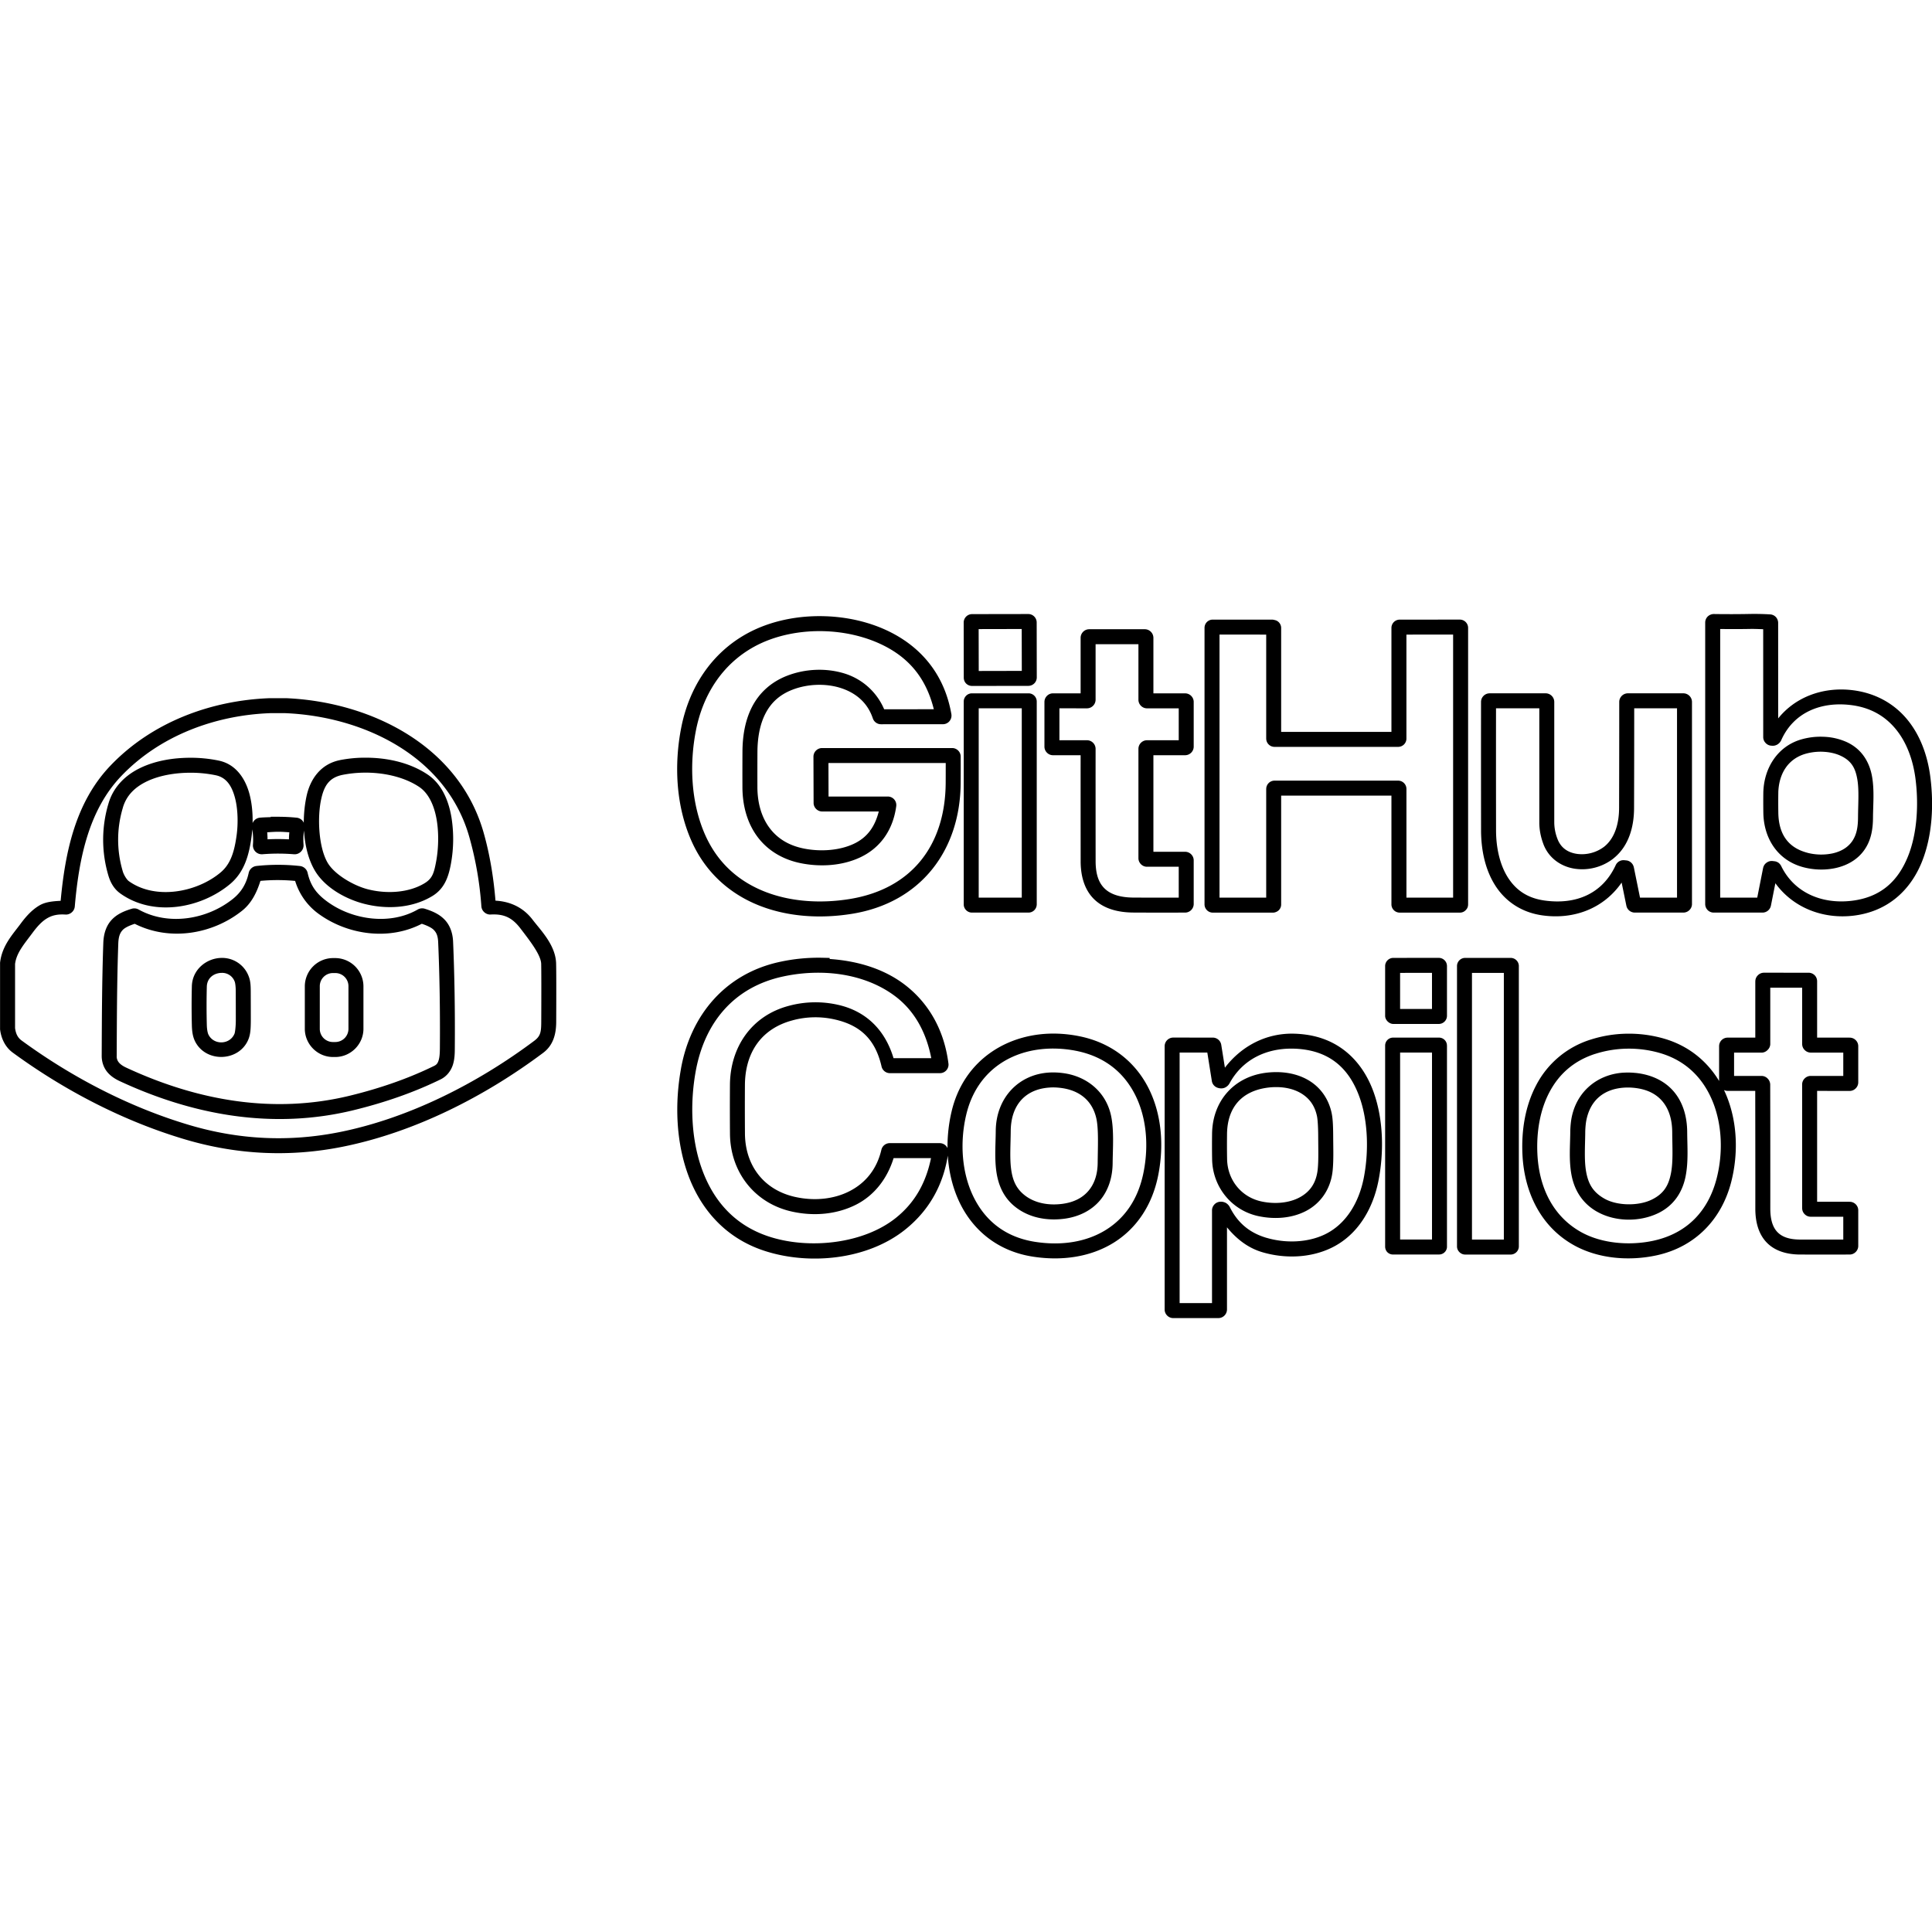 <svg xmlns="http://www.w3.org/2000/svg" viewBox="0 0 128 128"> <path fill="#000" d="M115.91 40.677c-.787.015-1.575.016-2.362.004h-.022a.557.557 0 0 0-.213.05h-.004a.6.6 0 0 0-.132.082l-.027.021-.023.025a.567.567 0 0 0-.153.384v18.649a.568.568 0 0 0 .153.393l.023.024c.104.097.24.151.384.153h3.232a.57.57 0 0 0 .558-.444l.002-.006.297-1.496c1.195 1.648 3.179 2.385 5.168 2.15 2.33-.278 3.787-1.736 4.518-3.514s.812-3.877.581-5.675c-.184-1.443-.681-2.788-1.548-3.829s-2.116-1.76-3.696-1.932c-1.855-.2-3.677.437-4.837 1.88l-.002-6.324a.57.57 0 0 0-.132-.368l-.006-.01-.008-.007a.56.56 0 0 0-.39-.182 17.187 17.187 0 0 0-1.362-.028zm-47.779.004-3.74.006h-.004a.558.558 0 0 0-.54.56l.005 3.649c0 .316.247.55.552.55l3.739-.006h.004a.56.56 0 0 0 .542-.562l-.006-3.65v-.004a.56.56 0 0 0-.542-.543h-.004zm-13.362.15c-1.856-.078-3.733.294-5.285 1.148-2.366 1.303-3.829 3.587-4.347 6.21-.486 2.465-.363 5.215.692 7.565.95 2.114 2.589 3.5 4.49 4.248 1.902.748 4.063.875 6.136.539 4.536-.736 7.165-4.186 7.192-8.667v-.002c.004-.593.004-1.176.002-1.746a.569.569 0 0 0-.549-.566h-8.64a.574.574 0 0 0-.567.566l.01 3.081v.006c.009.301.265.55.566.55h3.752c-.254.99-.74 1.712-1.655 2.142-.964.452-2.212.531-3.303.314-1.055-.21-1.797-.706-2.304-1.401-.506-.695-.775-1.608-.779-2.657-.002-.778-.002-1.557.002-2.335.004-.953.163-1.833.525-2.539s.913-1.252 1.803-1.595c.979-.377 2.166-.43 3.164-.118.998.313 1.797.954 2.153 2.021l-.004-.015a.568.568 0 0 0 .541.403l4.114-.002h.004a.566.566 0 0 0 .42-.198v-.002a.568.568 0 0 0 .13-.459v-.004c-.36-2.07-1.411-3.734-3.1-4.886h-.002c-1.467-.999-3.305-1.524-5.16-1.602zm41.954.218-4.008.004h-.011a.549.549 0 0 0-.518.531v6.907H84.88v-6.897a.54.54 0 0 0-.327-.485c-.127-.045-.252-.056-.213-.056l-3.998-.002a.543.543 0 0 0-.504.35c-.038.104-.035.186-.035.193v18.304a.55.55 0 0 0 .53.566h4.028a.551.551 0 0 0 .18-.043.542.542 0 0 0 .173-.109l.004-.002.004-.004a.54.54 0 0 0 .158-.405v-7.19h7.306v7.2a.548.548 0 0 0 .53.552h4.034a.54.54 0 0 0 .188-.044h.002a.546.546 0 0 0 .167-.12.55.55 0 0 0 .106-.144l.016-.03.01-.034a.544.544 0 0 0 .025-.209l.002.039V41.604a.55.55 0 0 0-.531-.554h-.006zm19.207.62c.295-.006.59.008.886.018l.002 7.158v.008a.56.56 0 0 0 .157.37.562.562 0 0 0 .343.177h.008c.079.007.217.035.403-.06a.656.656 0 0 0 .3-.338V49c.816-1.789 2.583-2.507 4.512-2.298 1.346.146 2.324.722 3.04 1.581.716.86 1.16 2.022 1.326 3.32.214 1.667.12 3.63-.514 5.172-.634 1.543-1.73 2.669-3.717 2.905-1.942.23-3.798-.511-4.67-2.308l-.008-.017-.012-.018a.587.587 0 0 0-.126-.151l-.027-.023-.03-.02a.57.57 0 0 0-.259-.085l-.122-.015h-.011a.566.566 0 0 0-.365.108.558.558 0 0 0-.236.364l.002-.019-.39 1.973h-2.455V41.673c.654.006 1.31.008 1.963-.004zm-48.239.004.006 2.775-2.853.006-.006-2.775zm4.451.016a.572.572 0 0 0-.548.566v3.682l-1.841-.002h-.008a.572.572 0 0 0-.548.565v2.977c.004.298.25.55.548.558h1.849c-.002 2.341 0 4.683.002 7.023 0 1.082.302 1.967.932 2.556.63.589 1.524.84 2.576.845 1.142.006 2.285.006 3.42.002h.014a.572.572 0 0 0 .548-.566v-2.912a.572.572 0 0 0-.548-.55h-2.122v-6.398h2.122a.572.572 0 0 0 .548-.558v-2.99a.572.572 0 0 0-.548-.55h-2.122v-3.683a.574.574 0 0 0-.566-.566h-3.7zm-17.416.133c1.695.071 3.366.559 4.646 1.43 1.333.91 2.105 2.167 2.496 3.737l-3.29.002a4.203 4.203 0 0 0-2.607-2.364c-1.238-.388-2.624-.32-3.818.141-1.101.425-1.87 1.17-2.33 2.066-.46.896-.63 1.93-.633 2.988-.004.78-.005 1.562-.002 2.343.005 1.216.317 2.344.969 3.238.651.894 1.645 1.537 2.912 1.789 1.272.253 2.706.18 3.919-.388 1.349-.633 2.18-1.829 2.39-3.393a.566.566 0 0 0-.12-.43l-.007-.008-.007-.008a.566.566 0 0 0-.429-.193h-3.922l-.006-2.22h7.77c0 .435 0 .869-.003 1.315-.024 4.112-2.231 7.026-6.358 7.695-1.926.312-3.916.183-5.614-.484-1.698-.668-3.105-1.855-3.948-3.73-.947-2.11-1.076-4.671-.624-6.966v-.002c.471-2.383 1.763-4.382 3.853-5.533 1.36-.748 3.069-1.095 4.763-1.025zm41.547.22v17.43H93.18v-7.198a.55.55 0 0 0-.531-.554H84.42a.55.55 0 0 0-.529.554l-.002-.012v7.21h-3.093v-17.43l3.093.002v6.903l.002.004a.549.549 0 0 0 .53.531h8.228a.55.55 0 0 0 .53-.53v-6.908zm-23.687.639h2.838v3.682c0 .3.247.557.548.566h2.122v2.114h-2.122a.572.572 0 0 0-.548.566v7.257c.004.298.25.55.548.558h2.122v2.045c-.992.003-1.988.003-2.984-.002-.9-.004-1.514-.213-1.903-.578-.39-.364-.618-.926-.619-1.83a4624.62 4624.62 0 0 1-.002-7.45.574.574 0 0 0-.55-.566h-1.847v-2.116l1.831.002a.574.574 0 0 0 .566-.558v-.002zm-8.21 3.254a.545.545 0 0 0-.526.55v13.439c0 .295.254.544.549.537h3.761a.546.546 0 0 0 .525-.514l.002-.011V46.485a.545.545 0 0 0-.525-.55h-3.78zm34.294 0a.572.572 0 0 0-.548.565c-.003 2.839-.002 5.676.002 8.512.002 1.27.258 2.555.907 3.602.648 1.048 1.718 1.84 3.192 2.037 2.078.28 4.036-.471 5.215-2.178l.316 1.545.002.007c.059.253.29.436.55.436h3.226c.301 0 .558-.25.566-.55V46.5a.574.574 0 0 0-.566-.566h-3.687a.574.574 0 0 0-.566.566c0 2.347-.003 4.692-.01 7.04-.004.998-.27 1.989-.996 2.562a2.449 2.449 0 0 1-1.774.473c-.602-.084-1.083-.381-1.317-1.006a3.06 3.06 0 0 1-.208-1.077V46.5a.574.574 0 0 0-.566-.566h-3.73zm-80.794.321c-3.907.143-7.812 1.59-10.564 4.475-2.344 2.457-2.999 5.794-3.294 8.951-.512.025-1.012.072-1.403.303-.497.292-.884.72-1.258 1.226-.512.693-1.211 1.423-1.349 2.539l-.004.031v4.426l.006.033c.083.615.366 1.156.837 1.5 3.419 2.5 7.33 4.537 11.412 5.748 3.457 1.025 6.949 1.187 10.443.486 4.786-.961 9.431-3.337 13.283-6.22.68-.508.86-1.264.865-2.03.01-2.17.006-3.45-.006-3.89-.032-1.222-1.028-2.205-1.552-2.894l-.002-.002c-.609-.804-1.467-1.212-2.463-1.267-.126-1.516-.366-3.022-.78-4.486-1.646-5.828-7.541-8.692-13.098-8.929h-1.063zm46.966.67h2.853V59.47h-2.853zm34.272 0h2.869v7.566c0 .473.092.951.269 1.425v.002c.365.973 1.226 1.516 2.11 1.64a3.363 3.363 0 0 0 2.525-.677v-.002c1.059-.837 1.37-2.164 1.374-3.335.007-2.207.01-4.412.01-6.618h2.836v12.542h-2.452l-.409-2.008-.002-.002a.572.572 0 0 0-.159-.293.568.568 0 0 0-.318-.16h-.011l-.144-.016.004.002a.565.565 0 0 0-.571.326c-.88 1.904-2.631 2.624-4.688 2.348-1.203-.16-1.966-.74-2.483-1.575-.516-.835-.756-1.947-.757-3.081-.004-2.694-.005-5.388-.002-8.083zm-81.2.323h.994c5.248.223 10.685 2.896 12.186 8.207.422 1.498.69 3.034.798 4.587.02.322.315.576.638.546h-.018c.908-.05 1.443.226 1.988.948v.002h.002c.574.755 1.337 1.716 1.353 2.32.01.39.014 1.693.004 3.862-.004.663-.05.927-.467 1.238-3.755 2.81-8.287 5.119-12.883 6.043-3.342.67-6.655.516-9.965-.466-3.958-1.174-7.775-3.16-11.11-5.598-.24-.176-.379-.412-.436-.822v-4.248c.094-.75.604-1.317 1.159-2.068.337-.455.64-.77.963-.96.322-.19.676-.282 1.211-.249.316.022.6-.223.624-.539.275-3.167.916-6.37 3.078-8.635 2.541-2.664 6.195-4.034 9.881-4.169zm102.92 1.565a4.602 4.602 0 0 0-1.541.188h-.002c-1.544.474-2.398 1.886-2.463 3.415l-.002.008v.006c-.007.464-.007.93 0 1.395.016 1.687.926 3.176 2.66 3.632.662.174 1.418.21 2.144.048.726-.162 1.434-.538 1.897-1.207.467-.672.56-1.433.564-2.15.005-.826.097-1.776-.06-2.686-.157-.91-.638-1.815-1.676-2.296a4.049 4.049 0 0 0-1.522-.353zm-.045.993c.416.018.822.108 1.149.26.741.342.99.844 1.114 1.565.125.721.052 1.625.047 2.512v.002c-.003.632-.085 1.15-.388 1.587-.294.425-.753.684-1.298.806a3.676 3.676 0 0 1-1.673-.04v-.003h-.002c-1.334-.35-1.908-1.309-1.92-2.682v-.004c-.007-.45-.006-.9 0-1.35.052-1.206.636-2.162 1.763-2.508a3.67 3.67 0 0 1 1.208-.146zm-96.8.393a8.873 8.873 0 0 0-1.449.155v.002c-1.276.247-1.983 1.242-2.23 2.386-.313 1.447-.28 3.481.523 4.889.686 1.2 2.116 1.942 3.27 2.242 1.455.38 3.186.324 4.56-.521.805-.497 1.057-1.293 1.21-2.114a9.143 9.143 0 0 0 .035-3.103c-.189-1.099-.634-2.192-1.583-2.826-1.246-.832-2.832-1.145-4.322-1.108l-.011-.002h-.002zm-11.458.004c-1.067.009-2.202.189-3.184.65-.982.459-1.82 1.233-2.155 2.365a8.327 8.327 0 0 0-.012 4.787c.127.433.358.875.77 1.172v.002c2.221 1.602 5.384.995 7.306-.62.956-.806 1.248-1.956 1.405-3.095v-.002c.107-.775.132-1.846-.128-2.84-.26-.996-.877-1.98-2.016-2.225l-.002-.002h-.002a9.183 9.183 0 0 0-1.98-.192zm11.484.988c1.332-.034 2.741.265 3.757.944.62.414.995 1.222 1.157 2.168.163.947.11 1.998-.03 2.752-.144.768-.243 1.135-.756 1.452-1.063.653-2.55.728-3.791.405-.93-.242-2.202-.976-2.657-1.773-.586-1.027-.68-2.969-.417-4.188.2-.925.553-1.449 1.45-1.622a7.852 7.852 0 0 1 1.287-.138zm-11.472.004h.002a8.182 8.182 0 0 1 1.763.17c.692.15 1.054.703 1.264 1.506.21.804.198 1.791.106 2.456v.002c-.146 1.065-.382 1.9-1.06 2.47-1.595 1.34-4.344 1.832-6.089.574-.123-.09-.322-.392-.397-.65v-.001a7.337 7.337 0 0 1 .01-4.217v-.004c.243-.827.826-1.376 1.628-1.752.802-.376 1.814-.546 2.773-.554zm5.395 2.917v.025c-.24.01-.478.012-.717.035a.585.585 0 0 0-.523.674l.002.006v.008c.067.367.086.736.058 1.108a.59.59 0 0 0 .16.448l.005.006.006.004a.59.59 0 0 0 .47.168 12.806 12.806 0 0 1 2.078.002h.002a.585.585 0 0 0 .467-.182.585.585 0 0 0 .165-.446v-.004a4.099 4.099 0 0 1 .058-1.1l-.002.004a.586.586 0 0 0-.097-.456l-.008-.01-.006-.01a.592.592 0 0 0-.412-.22c-.403-.039-.806-.06-1.208-.06zm-.262.57.002.013-.002.004v-.018zm.758.424h.039c.232.001.464.02.696.035-.015.155-.025.31-.026.467a13.798 13.798 0 0 0-1.418-.002 5.316 5.316 0 0 0-.023-.465c.244-.016.488-.035.732-.035zm-1.447 2.267-.004.002h-.006a.59.59 0 0 0-.498.446v.006l-.002.004c-.159.73-.498 1.284-1.053 1.726-1.724 1.377-4.283 1.79-6.24.7a.587.587 0 0 0-.451-.052H8.73l-.002.002c-.533.159-.998.369-1.343.748-.345.378-.519.897-.54 1.511v.002c-.09 2.499-.096 4.993-.107 7.48-.002.403.13.777.356 1.059.226.282.525.474.847.624 4.87 2.262 10.158 3.221 15.486 1.92 2.116-.517 4.038-1.196 5.764-2.04.442-.216.707-.614.821-.99s.118-.745.12-1.057c.02-2.539-.02-4.899-.114-7.085-.026-.606-.228-1.115-.58-1.47-.35-.356-.801-.55-1.296-.704l-.012-.004a.587.587 0 0 0-.469.064l.014-.008c-1.812 1.04-4.267.7-5.922-.473-.774-.549-1.172-1.083-1.372-1.955a.588.588 0 0 0-.512-.454 13.267 13.267 0 0 0-2.884-.002zm100.13.432c.015.032.042.05.058.082-.013-.016-.029-.03-.04-.047zm-99.667.237-.002.01c-.001.004-.009.003-.01.007.001-.007.01-.01.011-.017zm-.196.318a12.266 12.266 0 0 1 2.3.002 4.204 4.204 0 0 0 1.626 2.232c1.89 1.34 4.585 1.735 6.767.607.352.121.636.25.789.405.172.174.276.384.294.816.094 2.167.133 4.51.113 7.034-.002.296-.018.578-.078.775s-.123.3-.306.388c-1.653.809-3.509 1.466-5.566 1.969-5.071 1.238-10.116.335-14.833-1.857-.233-.108-.394-.227-.488-.345a.612.612 0 0 1-.14-.434c.011-2.489.016-4.973.105-7.45.017-.462.118-.698.283-.879.149-.163.431-.296.806-.42 2.326 1.173 5.16.694 7.118-.87.623-.498.97-1.21 1.21-1.973zm37.229 5.093c-.94-.02-1.881.07-2.8.269-3.638.778-5.925 3.533-6.566 7.073h.002c-.414 2.279-.343 4.826.476 7.054s2.425 4.145 4.996 5.002c2.979.993 6.882.634 9.411-1.413 1.58-1.276 2.533-2.992 2.82-5.06v-.007a.569.569 0 0 0-.142-.45l-.002-.002a.572.572 0 0 0-.416-.184h-3.316a.57.57 0 0 0-.549.428v.004l-.002.004c-.312 1.335-1.094 2.23-2.126 2.754-1.031.524-2.324.658-3.598.372-2.058-.46-3.3-2.067-3.316-4.194a233.641 233.641 0 0 1-.002-3.22c.014-2.147 1.085-3.74 3.168-4.287h.002l.002-.002a5.776 5.776 0 0 1 2.793-.05c1.723.392 2.684 1.356 3.087 3.112a.57.57 0 0 0 .558.443h3.324a.568.568 0 0 0 .552-.627v-.004l-.002-.004c-.29-2.306-1.374-4.063-2.893-5.225-1.393-1.065-3.15-1.58-4.977-1.705v-.07zm40.848.007-3.033.002h-.006a.544.544 0 0 0-.523.523v3.318c0 .278.27.535.537.535h3.038a.543.543 0 0 0 .522-.537v-3.304a.544.544 0 0 0-.535-.537zm1.734.002a.543.543 0 0 0-.535.523v18.596c0 .293.258.535.535.535h3.025c.29 0 .537-.246.537-.536V63.973a.544.544 0 0 0-.537-.51zm-82.42.002c-.945.025-1.9.746-1.934 1.872v.002a51.676 51.676 0 0 0 0 2.587c.01.398.056.727.19 1.018v.002c.697 1.491 2.963 1.42 3.566-.11v-.003c.13-.33.147-.698.15-1.228v-.002c0-.652-.002-1.306-.005-1.958v-.002c-.002-.37-.022-.651-.12-.918a1.878 1.878 0 0 0-1.847-1.26zm7.419.01a1.876 1.876 0 0 0-1.869 1.868v2.816c0 1.026.842 1.87 1.869 1.87h.145c1.026 0 1.87-.843 1.87-1.87v-2.816a1.877 1.877 0 0 0-1.87-1.868zm94.799.97a.56.56 0 0 0-.4.171.56.56 0 0 0-.168.423l-.002-.027v3.734h-1.826a.563.563 0 0 0-.403.161l-.012.012a.567.567 0 0 0-.157.378v2.424a.57.57 0 0 0 .153.378l.012.012a.603.603 0 0 0 .401.164h1.828c.005 2.595.008 5.194.006 7.795-.001.909.22 1.689.742 2.238.523.55 1.302.807 2.235.808 1.093.002 2.182.003 3.269 0a.56.56 0 0 0 .407-.172.563.563 0 0 0 .166-.415v-2.324a.56.56 0 0 0-.17-.42.563.563 0 0 0-.41-.163l.015-.002h-2.16v-7.345l2.148.002a.56.56 0 0 0 .413-.174.56.56 0 0 0 .164-.405V69.33a.56.56 0 0 0-.17-.42.563.563 0 0 0-.41-.163l.015-.002h-2.16v-3.731a.569.569 0 0 0-.146-.384l-.01-.011-.012-.01a.565.565 0 0 0-.403-.163zm-62.42.003h.016c1.833.044 3.561.57 4.882 1.58 1.202.918 2.013 2.293 2.358 4.08h-2.5c-.544-1.826-1.774-3.102-3.66-3.532a6.765 6.765 0 0 0-3.272.062c-2.48.653-3.89 2.744-3.906 5.24-.007 1.078-.007 2.156.002 3.234.018 2.527 1.62 4.602 4.09 5.155 1.478.332 3 .186 4.266-.457 1.165-.592 2.049-1.67 2.484-3.081h2.479c-.329 1.6-1.043 2.92-2.304 3.94-2.174 1.759-5.82 2.126-8.473 1.242-2.274-.759-3.639-2.388-4.38-4.401s-.818-4.408-.432-6.537c.586-3.232 2.537-5.584 5.799-6.28a10.997 10.997 0 0 1 2.552-.245zm40.43.006v2.393H92.76v-2.391zm-80.201.002h.01a.88.88 0 0 1 .873.595l.002.006.002.007c.018.048.059.265.06.586.003.65.004 1.303.004 1.953-.002.482-.06.813-.081.868-.298.758-1.393.794-1.74.056-.04-.086-.092-.304-.1-.624v-.002a50.672 50.672 0 0 1 0-2.533c.019-.594.483-.9.97-.912zm82.85 0h2.112v17.67h-2.112zm-75.46.011h.146a.87.87 0 0 1 .878.876v2.816c0 .491-.39.878-.878.878h-.145a.871.871 0 0 1-.876-.878v-2.816a.87.87 0 0 1 .876-.876zm95.223.971h2.112v3.735l.002-.027a.555.555 0 0 0 .17.424.56.56 0 0 0 .405.167h2.148v1.548l-2.148-.002a.56.56 0 0 0-.408.165.56.56 0 0 0-.17.414v8.186l.003-.027a.556.556 0 0 0 .17.428.559.559 0 0 0 .405.163h2.148v1.512h-2.85c-.76-.001-1.223-.19-1.518-.5-.296-.31-.468-.803-.467-1.554.002-2.744 0-5.485-.006-8.221a.583.583 0 0 0-.173-.395.563.563 0 0 0-.384-.171h-1.837v-1.544h1.85a.558.558 0 0 0 .37-.175.56.56 0 0 0 .178-.372v-.01zM70.08 68.483c-3.227-.115-6.218 1.693-7.033 5.15-.477 2.022-.34 4.21.523 6.022.864 1.812 2.496 3.237 4.866 3.602 1.97.304 3.837.003 5.324-.91 1.486-.914 2.57-2.445 2.974-4.479.398-2 .22-4.061-.633-5.761-.853-1.7-2.408-3.024-4.626-3.461a8.799 8.799 0 0 0-1.394-.163zm15.614 0c-1.789-.035-3.426.797-4.541 2.254l-.242-1.516a.57.57 0 0 0-.541-.477h-.008l-2.637-.002a.572.572 0 0 0-.564.566v17.461c.004.304.26.558.564.558h3a.574.574 0 0 0 .566-.558v-5.455c.618.75 1.365 1.36 2.345 1.649 1.456.428 3.13.395 4.546-.277 1.796-.854 2.782-2.63 3.141-4.44.354-1.785.362-3.971-.306-5.858-.667-1.887-2.091-3.489-4.442-3.832a7.055 7.055 0 0 0-.881-.073zm22.085.002a8.28 8.28 0 0 0-2.392.391h-.002a6.117 6.117 0 0 0-3.61 3.023c-.72 1.365-.984 2.975-.909 4.582.113 2.434 1.161 4.752 3.387 6.005 1.658.932 3.736 1.07 5.514.68 2.55-.558 4.301-2.385 4.934-4.873.472-1.86.408-3.908-.304-5.67-.713-1.764-2.11-3.24-4.217-3.83a8.402 8.402 0 0 0-2.401-.308zm-12.428.258-3.064.002a.525.525 0 0 0-.516.571l-.002-.056v13.341c0 .12.052.27.157.37a.53.53 0 0 0 .357.144h3.067l-.029-.002a.523.523 0 0 0 .543-.462l.002-.025V69.26l-.004.058a.525.525 0 0 0-.57-.571zm-25.305.732c.415.015.828.062 1.236.143h.002c1.939.383 3.197 1.472 3.93 2.933.733 1.46.91 3.309.548 5.123-.357 1.8-1.267 3.056-2.52 3.826-1.254.77-2.874 1.051-4.654.777-2.063-.318-3.376-1.483-4.122-3.048-.746-1.566-.883-3.545-.453-5.366.71-3.016 3.183-4.49 6.033-4.388zm15.629 0c.253.005.506.025.757.062 1.985.29 3.065 1.53 3.65 3.182.584 1.652.592 3.701.269 5.333-.316 1.592-1.156 3.055-2.595 3.739-1.147.544-2.6.584-3.841.219v.002c-1.119-.33-1.897-.977-2.424-2.012l-.002-.004a.686.686 0 0 0-.287-.306.693.693 0 0 0-.473-.055l-.004.002-.006.002a.559.559 0 0 0-.293.196.562.562 0 0 0-.127.341v6.159h-2.146V69.734l1.835.002.299 1.878c.03.219.191.399.403.46.11.034.276.061.448-.009a.676.676 0 0 0 .333-.31c.867-1.585 2.452-2.315 4.203-2.28zm22.119.002a7.413 7.413 0 0 1 2.118.271c1.808.506 2.944 1.715 3.564 3.246.619 1.532.686 3.387.263 5.054-.556 2.19-1.971 3.665-4.184 4.15-1.566.343-3.437.199-4.816-.576-1.89-1.064-2.782-3.002-2.883-5.188-.068-1.467.18-2.904.796-4.071.616-1.167 1.58-2.074 3.037-2.543v.002a7.287 7.287 0 0 1 2.105-.345zm-12.92.257v12.387h-2.113V69.736zm-10.37 1.297c-.24.002-.486.02-.731.056-2.07.304-3.447 1.9-3.47 4.035-.007.56-.007 1.12.003 1.682.028 1.808 1.27 3.388 3.076 3.77 1.079.227 2.216.142 3.153-.348.936-.49 1.645-1.429 1.761-2.719.063-.682.035-1.383.031-2.265v-.002c-.004-.66-.027-1.126-.097-1.469v-.002c-.188-.925-.7-1.644-1.376-2.097-.676-.452-1.501-.65-2.348-.641zm-14.97.027c-2.04.107-3.548 1.674-3.563 3.876-.007.84-.08 1.732.029 2.6.109.87.432 1.743 1.211 2.382.955.786 2.198.98 3.333.824h.002c.958-.134 1.766-.55 2.32-1.198.554-.649.843-1.513.85-2.492.008-.947.102-2.178-.108-3.145-.346-1.588-1.626-2.605-3.17-2.808a4.94 4.94 0 0 0-.901-.04zm38.064.006c-1.73.092-3.185 1.238-3.496 3.104a5.942 5.942 0 0 0-.068.882v.002c-.011.884-.094 1.852.081 2.787.175.935.662 1.856 1.698 2.442v-.002c1.192.675 2.795.687 4.011.112h.002c1.123-.532 1.659-1.483 1.85-2.46.193-.975.11-2.001.105-2.923-.005-1.055-.294-1.99-.885-2.686-.591-.698-1.473-1.13-2.543-1.239l.002.002a4.873 4.873 0 0 0-.73-.021h-.027zm-23.085.96h.002c.685-.008 1.31.156 1.786.474.476.318.816.778.956 1.469.039.192.073.646.077 1.28.004.898.027 1.578-.027 2.17v.001c-.09.993-.555 1.573-1.234 1.928s-1.598.444-2.487.256c-1.359-.287-2.267-1.444-2.288-2.814v-.002c-.01-.55-.01-1.1-.004-1.653.02-1.745.95-2.818 2.622-3.064a4.4 4.4 0 0 1 .597-.046zm-14.924.024c.226-.012.467 0 .72.033 1.214.16 2.069.839 2.33 2.035.155.715.093 1.933.085 2.926-.006.792-.23 1.407-.614 1.857-.384.45-.94.75-1.702.856-.928.129-1.88-.038-2.567-.604l-.002-.002c-.55-.452-.764-1.012-.855-1.737-.09-.724-.028-1.583-.021-2.47.012-1.787 1.026-2.81 2.624-2.892h.002zm38.06.008h.003c.2-.01.4-.005.6.015.869.088 1.473.405 1.886.892.412.486.647 1.171.651 2.05.005.97.07 1.943-.085 2.727-.154.783-.46 1.353-1.304 1.754-.88.415-2.264.395-3.099-.078-.784-.443-1.071-1.01-1.211-1.76-.14-.75-.076-1.664-.064-2.592a5.11 5.11 0 0 1 .054-.73v-.003c.244-1.463 1.215-2.202 2.57-2.275zm-48.288 4.34-.002.009s-.002 0-.002.002c0-.004.003-.007.003-.01z" /> </svg>
